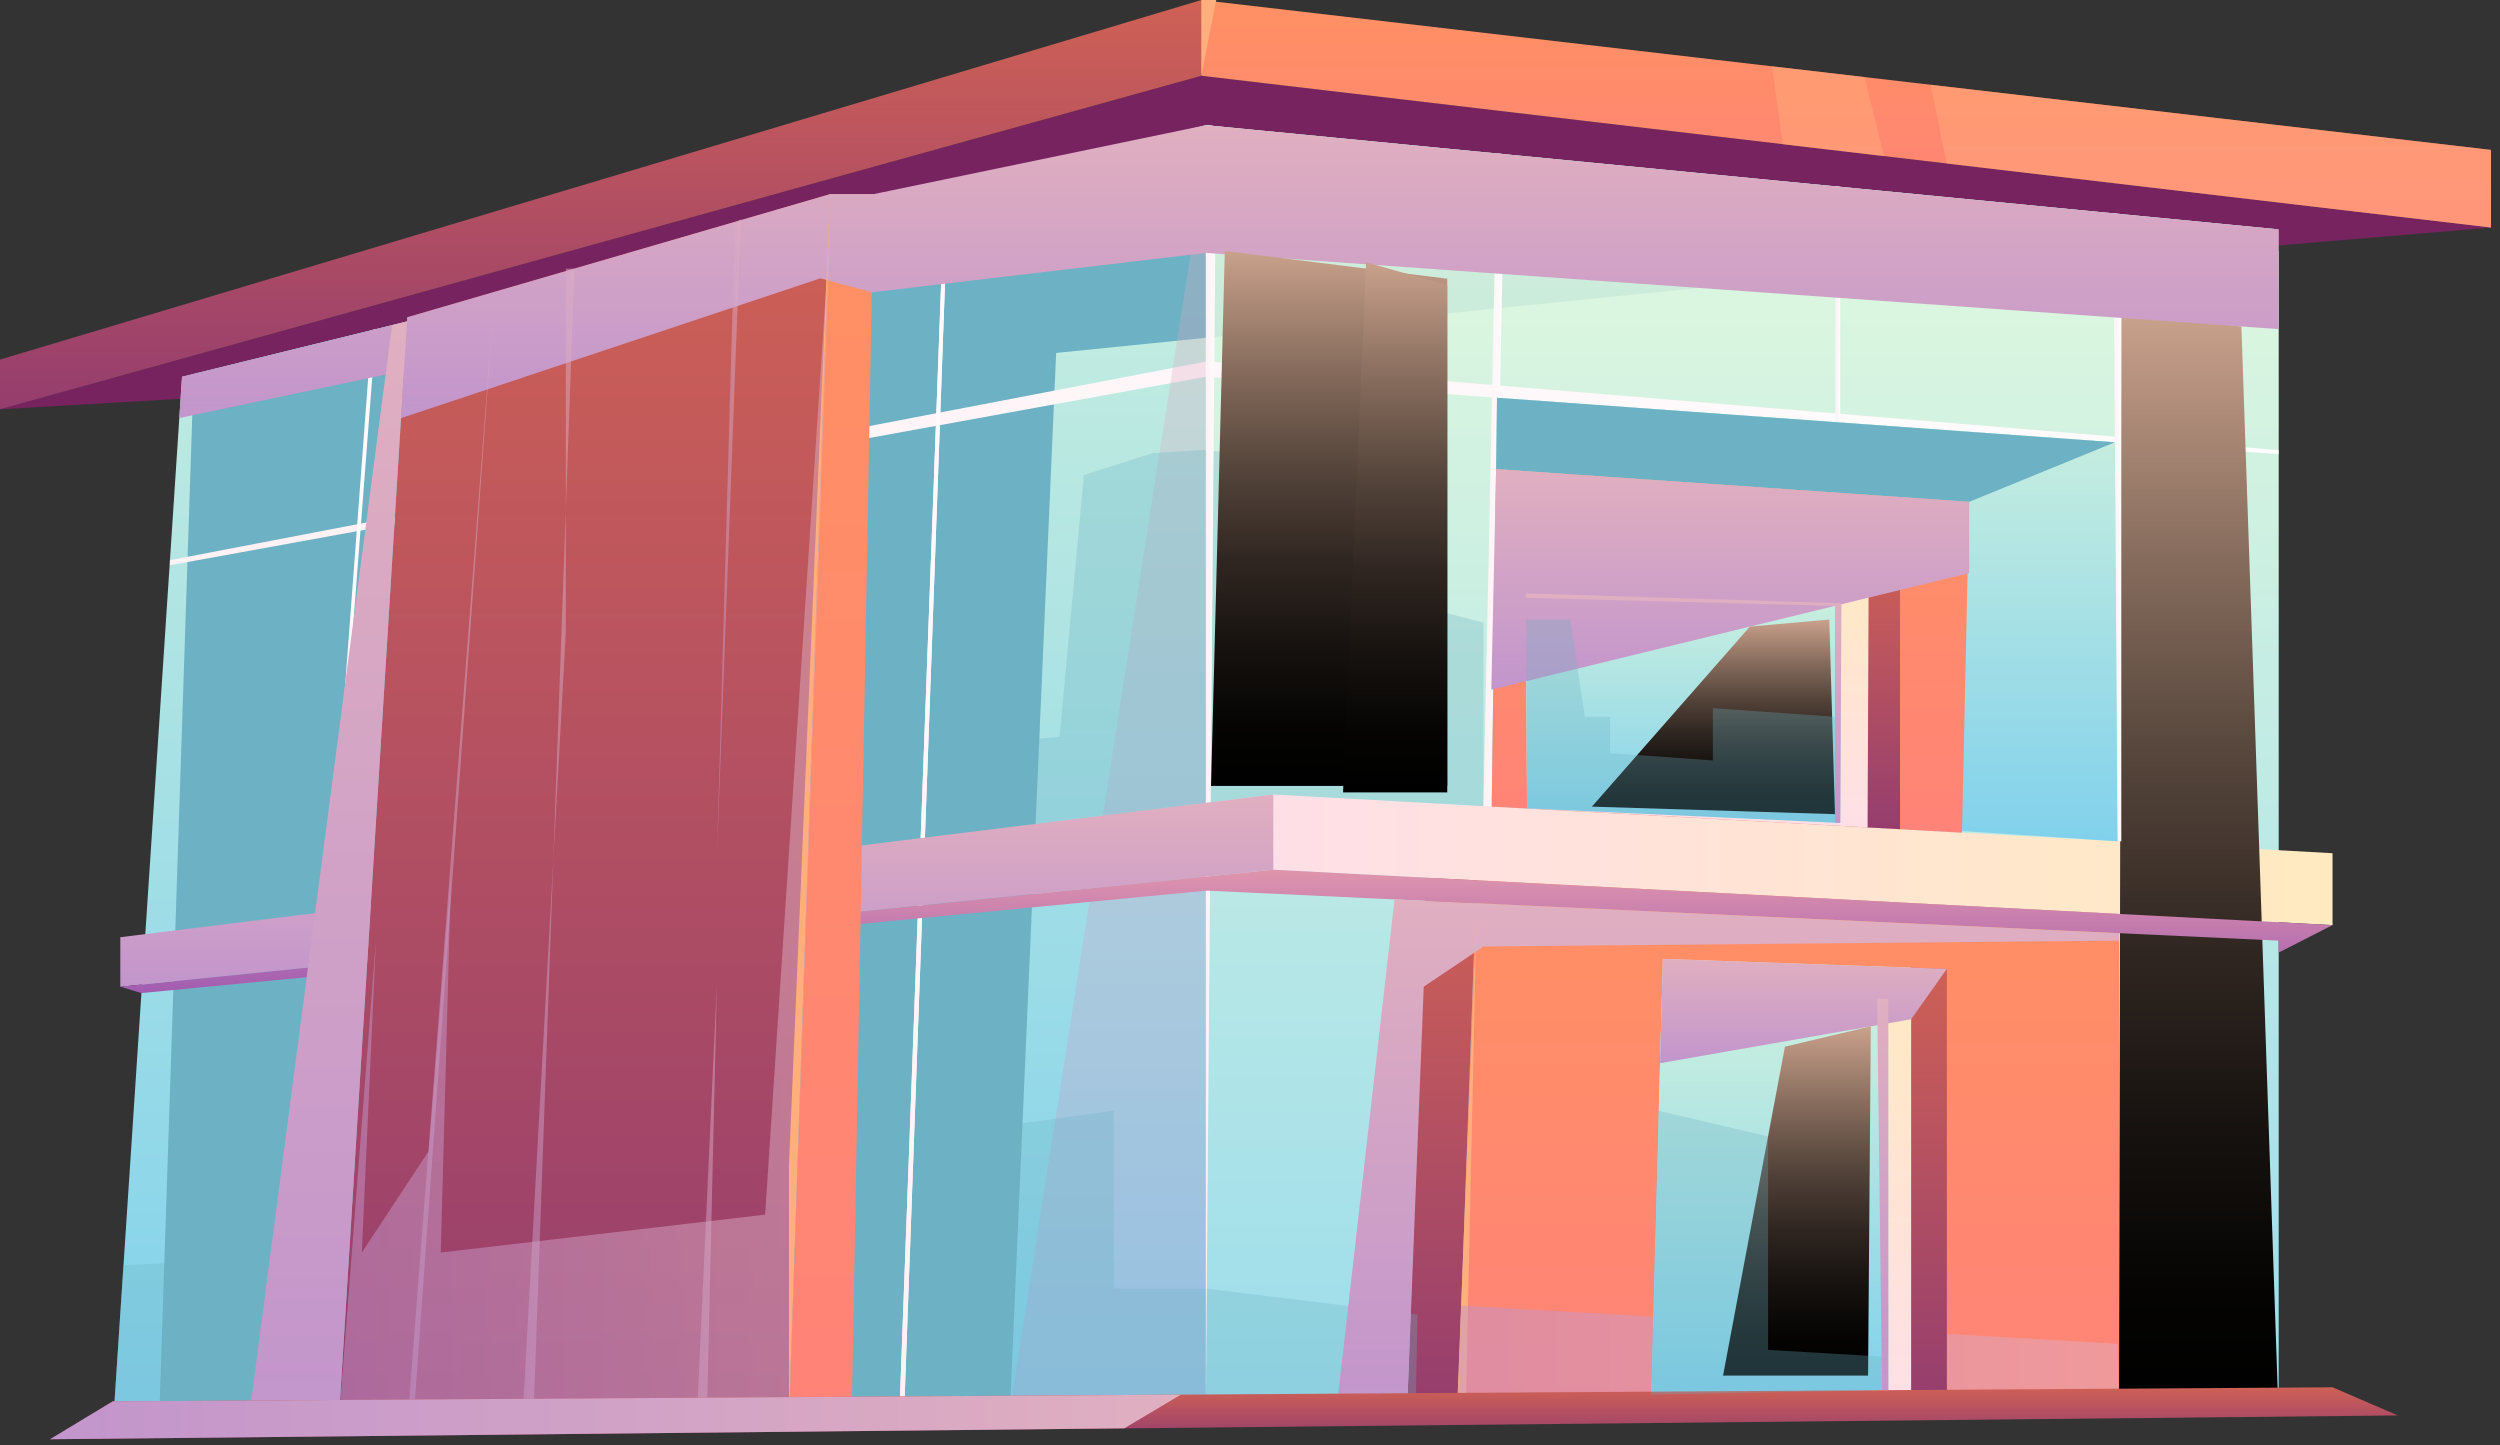 <svg width="256" height="148" viewBox="0 0 256 148" fill="none" xmlns="http://www.w3.org/2000/svg">
<rect x="0" y="0" width="256" height="148" fill="#333333" stroke="none"/>
<g clip-path="url(#clip0_3994_146461)">
<path d="M255.08 23.3L110.43 35.49L0 41.91L123.02 7.76L255.08 23.3Z" fill="#772360"/>
<path d="M233.321 25.71V144.84L11.551 146.16L18.641 38.58L123.481 12.82L233.321 25.71Z" fill="url(#paint0_linear_3994_146461)"/>
<path d="M233.32 23.49L108.15 36.14L103.42 144.39L16.34 144.02L19.83 38.29L123.48 12.82L233.32 23.49Z" fill="#6DB1C4"/>
<path opacity="0.83" d="M123.48 12.82V143.5L233.32 144.84V23.49L123.48 12.82Z" fill="url(#paint1_linear_3994_146461)"/>
<path d="M0 36.82L123.02 0V7.76L0 41.91V36.82Z" fill="url(#paint2_linear_3994_146461)"/>
<path d="M123.02 0L255.08 15.35V23.3L123.02 7.76V0Z" fill="url(#paint3_linear_3994_146461)"/>
<path d="M238.851 87.37V94.73L130.381 89.06V81.35L238.851 87.37Z" fill="url(#paint4_linear_3994_146461)"/>
<path d="M151.2 90.14L149.26 144.14L216.99 143.06V93.59L151.2 90.14Z" fill="url(#paint5_linear_3994_146461)"/>
<path d="M144.09 144.22L146 89.89L151.2 90.14L149.26 144.14L144.09 144.22Z" fill="url(#paint6_linear_3994_146461)"/>
<path d="M233.32 46.1L123.59 37L17.4 57.36V57.88L123.48 38.58L233.32 46.5V46.1Z" fill="url(#paint7_linear_3994_146461)"/>
<path style="mix-blend-mode:multiply" opacity="0.3" d="M103.42 144.39L123.48 15.99V143.5L103.42 144.39Z" fill="url(#paint8_linear_3994_146461)"/>
<g style="mix-blend-mode:multiply" opacity="0.3">
<path d="M18.641 95.19L19.861 79.29L31.281 78.16V80.39L67.811 76.5V72.25L106.421 64.79V75.63L108.501 75.46L110.991 48.65L118.021 46.4L123.481 46.06L137.751 48.04L139.691 60.56L151.911 63.77L151.901 82.55L130.381 81.35L18.641 95.19Z" fill="#6DB1C4"/>
</g>
<path style="mix-blend-mode:screen" d="M229.52 33.43L217.22 32.03L216.99 143.06L233.32 144.84L229.52 33.43Z" fill="url(#paint9_linear_3994_146461)"/>
<g style="mix-blend-mode:multiply" opacity="0.3">
<path d="M11.551 146.16L12.641 129.55L28.171 128.84V132.42L50.331 131.72L53.791 122.13L114.041 113.72V131.95H123.481L145.151 134.6L144.971 144.21L11.551 146.16Z" fill="#6DB1C4"/>
</g>
<path d="M151.9 82.55L153.3 15.72L154.09 15.79L152.75 82.6L151.9 82.55Z" fill="url(#paint10_linear_3994_146461)"/>
<path d="M187.9 83.37L187.97 19.08L188.44 19.13V83.39L187.9 83.37Z" fill="url(#paint11_linear_3994_146461)"/>
<path d="M217.22 86.15V21.93L216.41 21.85L216.83 86.15H217.22Z" fill="url(#paint12_linear_3994_146461)"/>
<path d="M92.57 144.94L97.12 19.29H96.73L92.09 144.94H92.57Z" fill="url(#paint13_linear_3994_146461)"/>
<path d="M92.57 144.95L97.12 19.3H96.73L92.09 144.95H92.57Z" fill="url(#paint14_linear_3994_146461)"/>
<path d="M29.689 145.59L38.069 33.81L38.499 33.7L29.899 145.5L29.689 145.59Z" fill="url(#paint15_linear_3994_146461)"/>
<path d="M123.48 12.82V82.21V143.5L124.54 12.92L123.48 12.82Z" fill="url(#paint16_linear_3994_146461)"/>
<path d="M130.38 81.35L12.32 95.97V101.04L130.38 89.06V81.35Z" fill="url(#paint17_linear_3994_146461)"/>
<path d="M238.85 94.73L233.32 97.55V96.32L123.52 91.2L14.48 101.69L12.32 101.04L130.38 89.06L238.85 94.73Z" fill="url(#paint18_linear_3994_146461)"/>
<path d="M34.65 146.16L41.7 32.49L85 19.88L80.79 145.24L34.65 146.16Z" fill="url(#paint19_linear_3994_146461)"/>
<path d="M84.999 19.88H89.449L87.219 144.75L80.789 145.24L84.999 19.88Z" fill="url(#paint20_linear_3994_146461)"/>
<path d="M216.83 86.15L152.76 81.921L153.29 40.73L216.56 45.291L216.83 86.15Z" fill="url(#paint21_linear_3994_146461)"/>
<path d="M153.2 48.04L201.64 51.39L200.91 85.27L152.75 82.6L153.2 48.04Z" fill="url(#paint22_linear_3994_146461)"/>
<path d="M201.64 51.391L216.56 45.291L153.29 40.73L153.2 48.041L201.64 51.391Z" fill="#6DB1C4"/>
<path style="mix-blend-mode:multiply" d="M216.991 95.56V96.32L151.911 96.92L145.791 101.04L144.091 144.22L136.891 144.02L142.801 92.1L216.991 95.56Z" fill="url(#paint23_linear_3994_146461)"/>
<path style="mix-blend-mode:multiply" d="M233.319 23.49V33.7L123.479 25.9L89.269 29.93L83.999 28.5L41.059 42.82L41.359 37.96L18.359 42.81L18.639 38.58L41.679 32.92L41.699 32.49L84.999 19.88H89.449L123.479 12.82L233.319 23.49Z" fill="url(#paint24_linear_3994_146461)"/>
<path style="mix-blend-mode:multiply" d="M25.4 145.92L40.15 33.3L41.68 32.92L34.65 146.16L25.4 145.92Z" fill="url(#paint25_linear_3994_146461)"/>
<path style="mix-blend-mode:multiply" opacity="0.5" d="M41.699 146.02L50.669 29.56L42.299 146.02H41.699Z" fill="url(#paint26_linear_3994_146461)"/>
<path style="mix-blend-mode:multiply" opacity="0.5" d="M53.49 145.55L57.94 64.79V27.51H58.82L54.6 145.76L53.49 145.55Z" fill="url(#paint27_linear_3994_146461)"/>
<path style="mix-blend-mode:multiply" opacity="0.5" d="M71.35 145.28L73.41 100.77L72.38 145.19L71.35 145.28Z" fill="url(#paint28_linear_3994_146461)"/>
<path style="mix-blend-mode:multiply" opacity="0.5" d="M75.26 22.77L73.41 87.79L75.86 22.46L75.26 22.77Z" fill="url(#paint29_linear_3994_146461)"/>
<path style="mix-blend-mode:multiply" opacity="0.5" d="M38.5 96.2L37.05 128.26L43.91 117.86L46.18 89.65L45.13 128.26L78.35 124.38L85 23.3L80.79 145.24L34.65 146.16L38.5 96.2Z" fill="url(#paint30_linear_3994_146461)"/>
<g style="mix-blend-mode:screen" opacity="0.45">
<path d="M197.68 8.68L199.36 16.75L255.08 23.3V15.35L197.68 8.68Z" fill="#FFAE7C"/>
</g>
<g style="mix-blend-mode:screen" opacity="0.45">
<path d="M181.46 6.79L182.56 14.77L192.93 15.99L190.92 7.89L181.46 6.79Z" fill="#FFAE7C"/>
</g>
<path d="M123.02 0V7.76L124.54 0H123.02Z" fill="#FFAE7C"/>
<path d="M80.789 145.24V119.34L84.999 19.88L80.789 145.24Z" fill="#FFAE7C"/>
<path d="M149.26 142.81L151.2 93.4L150.12 143.18L149.26 142.81Z" fill="#FFAE7C"/>
<path style="mix-blend-mode:multiply" opacity="0.5" d="M149.62 133.69L216.82 137.61L216.99 143.06L149.26 144.14L149.62 133.69Z" fill="url(#paint31_linear_3994_146461)"/>
<path d="M169.06 144.02L170.27 98.19L199.36 99.21V143.27L169.06 144.02Z" fill="url(#paint32_linear_3994_146461)"/>
<path d="M170.27 98.19L195.7 99.08V143.38L169.06 144.02L170.27 98.19Z" fill="url(#paint33_linear_3994_146461)"/>
<path d="M193.36 142.35V102.27H170.16L169.09 142.81L193.36 142.35Z" fill="url(#paint34_linear_3994_146461)"/>
<path style="mix-blend-mode:multiply" d="M199.36 99.21L195.7 104.37L169.99 108.87L170.27 98.19L199.36 99.21Z" fill="url(#paint35_linear_3994_146461)"/>
<path style="mix-blend-mode:screen" d="M125.42 25.7L124.01 80.48H148.2V28.54L125.42 25.7Z" fill="url(#paint36_linear_3994_146461)"/>
<path style="mix-blend-mode:screen" d="M139.889 26.86L137.529 81.14H148.199V29.2L139.889 26.86Z" fill="url(#paint37_linear_3994_146461)"/>
<path style="mix-blend-mode:screen" d="M182.78 107.18L176.44 140.86H191.29L191.57 105.09L182.78 107.18Z" fill="url(#paint38_linear_3994_146461)"/>
<path d="M5.119 147.38L11.549 143.5L238.849 142.06L245.539 144.94L5.119 147.38Z" fill="url(#paint39_linear_3994_146461)"/>
<path style="mix-blend-mode:multiply" d="M120.919 142.81L115.129 146.26L5.119 147.38L11.549 143.5L120.919 142.81Z" fill="url(#paint40_linear_3994_146461)"/>
<path d="M156.37 82.78L156.23 56.54L194.56 58.15V84.91L156.37 82.78Z" fill="url(#paint41_linear_3994_146461)"/>
<path d="M156.23 56.54L156.24 58.15L191.35 59.57L191.24 84.73L194.56 84.91V58.15L156.23 56.54Z" fill="url(#paint42_linear_3994_146461)"/>
<path d="M188.44 84.27L188.56 61.78L156.23 60.76L156.37 82.78L188.44 84.27Z" fill="url(#paint43_linear_3994_146461)"/>
<path style="mix-blend-mode:multiply" d="M201.64 51.39V58.69L152.71 70.62L153.2 48.04L201.64 51.39Z" fill="url(#paint44_linear_3994_146461)"/>
<path style="mix-blend-mode:multiply" d="M193.36 142.35H192.72L192.22 102.27H193.36V142.35Z" fill="url(#paint45_linear_3994_146461)"/>
<path style="mix-blend-mode:multiply" d="M188.44 84.27L188.56 61.78L156.23 60.76V61.22L187.9 62.04V84.24L188.44 84.27Z" fill="url(#paint46_linear_3994_146461)"/>
<path style="mix-blend-mode:screen" d="M179.19 64.16L163.01 82.6L187.9 83.37L187.32 63.44L179.19 64.16Z" fill="url(#paint47_linear_3994_146461)"/>
<g style="mix-blend-mode:multiply" opacity="0.3">
<path d="M169.75 113.72L181.05 116.37V138.23L192.67 138.91L192.72 142.35L169.09 142.81L169.75 113.72Z" fill="#6DB1C4"/>
</g>
<g style="mix-blend-mode:multiply" opacity="0.3">
<path d="M156.27 63.44H160.79L162.29 73.4H164.86V77.12L175.4 77.87V72.52L187.9 73.4V84.24L156.37 82.78L156.27 63.44Z" fill="#6DB1C4"/>
</g>
</g>
<defs>
<linearGradient id="paint0_linear_3994_146461" x1="122.431" y1="146.16" x2="122.431" y2="12.82" gradientUnits="userSpaceOnUse">
<stop stop-color="#81D1EC"/>
<stop offset="1" stop-color="#CCF0DE"/>
</linearGradient>
<linearGradient id="paint1_linear_3994_146461" x1="178.4" y1="144.84" x2="178.4" y2="12.82" gradientUnits="userSpaceOnUse">
<stop stop-color="#A1DFEC"/>
<stop offset="1" stop-color="#EAFCDE"/>
</linearGradient>
<linearGradient id="paint2_linear_3994_146461" x1="61.51" y1="41.91" x2="61.51" y2="0" gradientUnits="userSpaceOnUse">
<stop stop-color="#953D6E"/>
<stop offset="1" stop-color="#CF6155"/>
</linearGradient>
<linearGradient id="paint3_linear_3994_146461" x1="189.05" y1="23.3" x2="189.05" y2="0" gradientUnits="userSpaceOnUse">
<stop stop-color="#FF8378"/>
<stop offset="1" stop-color="#FF9063"/>
</linearGradient>
<linearGradient id="paint4_linear_3994_146461" x1="130.381" y1="88.04" x2="238.851" y2="88.04" gradientUnits="userSpaceOnUse">
<stop stop-color="#FFDFE7"/>
<stop offset="1" stop-color="#FFEAC0"/>
</linearGradient>
<linearGradient id="paint5_linear_3994_146461" x1="183.13" y1="144.14" x2="183.13" y2="90.14" gradientUnits="userSpaceOnUse">
<stop stop-color="#FF8378"/>
<stop offset="1" stop-color="#FF9063"/>
</linearGradient>
<linearGradient id="paint6_linear_3994_146461" x1="147.65" y1="144.22" x2="147.65" y2="89.89" gradientUnits="userSpaceOnUse">
<stop stop-color="#953D6E"/>
<stop offset="1" stop-color="#CF6155"/>
</linearGradient>
<linearGradient id="paint7_linear_3994_146461" x1="17.4" y1="47.44" x2="233.32" y2="47.44" gradientUnits="userSpaceOnUse">
<stop stop-color="#FFF1F4"/>
<stop offset="1" stop-color="#FFFCFE"/>
</linearGradient>
<linearGradient id="paint8_linear_3994_146461" x1="113.45" y1="144.39" x2="113.45" y2="15.99" gradientUnits="userSpaceOnUse">
<stop stop-color="#C295CC"/>
<stop offset="1" stop-color="#E0AFC0"/>
</linearGradient>
<linearGradient id="paint9_linear_3994_146461" x1="225.15" y1="144.84" x2="225.15" y2="32.03" gradientUnits="userSpaceOnUse">
<stop/>
<stop offset="0.11" stop-color="#050403"/>
<stop offset="0.25" stop-color="#15110E"/>
<stop offset="0.42" stop-color="#302621"/>
<stop offset="0.59" stop-color="#54443A"/>
<stop offset="0.77" stop-color="#846A5B"/>
<stop offset="0.96" stop-color="#BD9783"/>
<stop offset="1" stop-color="#CAA28C"/>
</linearGradient>
<linearGradient id="paint10_linear_3994_146461" x1="151.9" y1="49.16" x2="154.09" y2="49.16" gradientUnits="userSpaceOnUse">
<stop stop-color="#FFF1F4"/>
<stop offset="1" stop-color="#FFFCFE"/>
</linearGradient>
<linearGradient id="paint11_linear_3994_146461" x1="187.9" y1="51.24" x2="188.44" y2="51.24" gradientUnits="userSpaceOnUse">
<stop stop-color="#FFF1F4"/>
<stop offset="1" stop-color="#FFFCFE"/>
</linearGradient>
<linearGradient id="paint12_linear_3994_146461" x1="216.41" y1="54" x2="217.22" y2="54" gradientUnits="userSpaceOnUse">
<stop stop-color="#FFF1F4"/>
<stop offset="1" stop-color="#FFFCFE"/>
</linearGradient>
<linearGradient id="paint13_linear_3994_146461" x1="92.09" y1="82.12" x2="97.12" y2="82.12" gradientUnits="userSpaceOnUse">
<stop stop-color="#FFF1F4"/>
<stop offset="1" stop-color="#FFFCFE"/>
</linearGradient>
<linearGradient id="paint14_linear_3994_146461" x1="92.09" y1="82.12" x2="97.12" y2="82.12" gradientUnits="userSpaceOnUse">
<stop stop-color="#FFF1F4"/>
<stop offset="1" stop-color="#FFFCFE"/>
</linearGradient>
<linearGradient id="paint15_linear_3994_146461" x1="29.689" y1="89.65" x2="38.499" y2="89.65" gradientUnits="userSpaceOnUse">
<stop stop-color="#FFF1F4"/>
<stop offset="1" stop-color="#FFFCFE"/>
</linearGradient>
<linearGradient id="paint16_linear_3994_146461" x1="123.48" y1="78.16" x2="124.54" y2="78.16" gradientUnits="userSpaceOnUse">
<stop stop-color="#FFF1F4"/>
<stop offset="1" stop-color="#FFFCFE"/>
</linearGradient>
<linearGradient id="paint17_linear_3994_146461" x1="71.35" y1="101.04" x2="71.35" y2="81.35" gradientUnits="userSpaceOnUse">
<stop stop-color="#C295CC"/>
<stop offset="1" stop-color="#E0AFC0"/>
</linearGradient>
<linearGradient id="paint18_linear_3994_146461" x1="125.59" y1="101.69" x2="125.59" y2="89.06" gradientUnits="userSpaceOnUse">
<stop stop-color="#A15CB1"/>
<stop offset="1" stop-color="#E095AC"/>
</linearGradient>
<linearGradient id="paint19_linear_3994_146461" x1="59.82" y1="146.16" x2="59.82" y2="19.88" gradientUnits="userSpaceOnUse">
<stop stop-color="#953D6E"/>
<stop offset="1" stop-color="#CF6155"/>
</linearGradient>
<linearGradient id="paint20_linear_3994_146461" x1="85.119" y1="145.24" x2="85.119" y2="19.88" gradientUnits="userSpaceOnUse">
<stop stop-color="#FF8378"/>
<stop offset="1" stop-color="#FF9063"/>
</linearGradient>
<linearGradient id="paint21_linear_3994_146461" x1="184.8" y1="86.15" x2="184.8" y2="40.73" gradientUnits="userSpaceOnUse">
<stop stop-color="#81D1EC"/>
<stop offset="1" stop-color="#CCF0DE"/>
</linearGradient>
<linearGradient id="paint22_linear_3994_146461" x1="177.2" y1="85.27" x2="177.2" y2="48.04" gradientUnits="userSpaceOnUse">
<stop stop-color="#FF8378"/>
<stop offset="1" stop-color="#FF9063"/>
</linearGradient>
<linearGradient id="paint23_linear_3994_146461" x1="176.941" y1="144.22" x2="176.941" y2="92.1" gradientUnits="userSpaceOnUse">
<stop stop-color="#C295CC"/>
<stop offset="1" stop-color="#E0AFC0"/>
</linearGradient>
<linearGradient id="paint24_linear_3994_146461" x1="125.839" y1="42.82" x2="125.839" y2="12.82" gradientUnits="userSpaceOnUse">
<stop stop-color="#C295CC"/>
<stop offset="1" stop-color="#E0AFC0"/>
</linearGradient>
<linearGradient id="paint25_linear_3994_146461" x1="33.54" y1="146.16" x2="33.54" y2="32.92" gradientUnits="userSpaceOnUse">
<stop stop-color="#C295CC"/>
<stop offset="1" stop-color="#E0AFC0"/>
</linearGradient>
<linearGradient id="paint26_linear_3994_146461" x1="41.699" y1="87.79" x2="50.669" y2="87.79" gradientUnits="userSpaceOnUse">
<stop stop-color="#C295CC"/>
<stop offset="1" stop-color="#E0AFC0"/>
</linearGradient>
<linearGradient id="paint27_linear_3994_146461" x1="53.49" y1="86.64" x2="58.82" y2="86.64" gradientUnits="userSpaceOnUse">
<stop stop-color="#C295CC"/>
<stop offset="1" stop-color="#E0AFC0"/>
</linearGradient>
<linearGradient id="paint28_linear_3994_146461" x1="71.35" y1="123.03" x2="73.41" y2="123.03" gradientUnits="userSpaceOnUse">
<stop stop-color="#C295CC"/>
<stop offset="1" stop-color="#E0AFC0"/>
</linearGradient>
<linearGradient id="paint29_linear_3994_146461" x1="73.41" y1="55.12" x2="75.86" y2="55.12" gradientUnits="userSpaceOnUse">
<stop stop-color="#C295CC"/>
<stop offset="1" stop-color="#E0AFC0"/>
</linearGradient>
<linearGradient id="paint30_linear_3994_146461" x1="34.65" y1="84.73" x2="85" y2="84.73" gradientUnits="userSpaceOnUse">
<stop stop-color="#C295CC"/>
<stop offset="1" stop-color="#E0AFC0"/>
</linearGradient>
<linearGradient id="paint31_linear_3994_146461" x1="149.26" y1="138.91" x2="216.99" y2="138.91" gradientUnits="userSpaceOnUse">
<stop stop-color="#C295CC"/>
<stop offset="1" stop-color="#E0AFC0"/>
</linearGradient>
<linearGradient id="paint32_linear_3994_146461" x1="184.21" y1="144.02" x2="184.21" y2="98.19" gradientUnits="userSpaceOnUse">
<stop stop-color="#953D6E"/>
<stop offset="1" stop-color="#CF6155"/>
</linearGradient>
<linearGradient id="paint33_linear_3994_146461" x1="182.38" y1="144.02" x2="182.38" y2="98.19" gradientUnits="userSpaceOnUse">
<stop stop-color="#FFDFE7"/>
<stop offset="1" stop-color="#FFEAC0"/>
</linearGradient>
<linearGradient id="paint34_linear_3994_146461" x1="181.23" y1="142.81" x2="181.23" y2="102.27" gradientUnits="userSpaceOnUse">
<stop stop-color="#81D1EC"/>
<stop offset="1" stop-color="#CCF0DE"/>
</linearGradient>
<linearGradient id="paint35_linear_3994_146461" x1="184.67" y1="108.87" x2="184.67" y2="98.19" gradientUnits="userSpaceOnUse">
<stop stop-color="#C295CC"/>
<stop offset="1" stop-color="#E0AFC0"/>
</linearGradient>
<linearGradient id="paint36_linear_3994_146461" x1="136.1" y1="80.48" x2="136.1" y2="25.7" gradientUnits="userSpaceOnUse">
<stop/>
<stop offset="0.11" stop-color="#050403"/>
<stop offset="0.25" stop-color="#15110E"/>
<stop offset="0.42" stop-color="#302621"/>
<stop offset="0.59" stop-color="#54443A"/>
<stop offset="0.77" stop-color="#846A5B"/>
<stop offset="0.96" stop-color="#BD9783"/>
<stop offset="1" stop-color="#CAA28C"/>
</linearGradient>
<linearGradient id="paint37_linear_3994_146461" x1="142.859" y1="81.14" x2="142.859" y2="26.86" gradientUnits="userSpaceOnUse">
<stop/>
<stop offset="0.11" stop-color="#050403"/>
<stop offset="0.25" stop-color="#15110E"/>
<stop offset="0.42" stop-color="#302621"/>
<stop offset="0.59" stop-color="#54443A"/>
<stop offset="0.77" stop-color="#846A5B"/>
<stop offset="0.96" stop-color="#BD9783"/>
<stop offset="1" stop-color="#CAA28C"/>
</linearGradient>
<linearGradient id="paint38_linear_3994_146461" x1="184.01" y1="140.86" x2="184.01" y2="105.09" gradientUnits="userSpaceOnUse">
<stop/>
<stop offset="0.11" stop-color="#050403"/>
<stop offset="0.25" stop-color="#15110E"/>
<stop offset="0.42" stop-color="#302621"/>
<stop offset="0.59" stop-color="#54443A"/>
<stop offset="0.77" stop-color="#846A5B"/>
<stop offset="0.96" stop-color="#BD9783"/>
<stop offset="1" stop-color="#CAA28C"/>
</linearGradient>
<linearGradient id="paint39_linear_3994_146461" x1="125.329" y1="147.38" x2="125.329" y2="142.06" gradientUnits="userSpaceOnUse">
<stop stop-color="#953D6E"/>
<stop offset="1" stop-color="#CF6155"/>
</linearGradient>
<linearGradient id="paint40_linear_3994_146461" x1="5.119" y1="145.09" x2="120.919" y2="145.09" gradientUnits="userSpaceOnUse">
<stop stop-color="#C295CC"/>
<stop offset="1" stop-color="#E0AFC0"/>
</linearGradient>
<linearGradient id="paint41_linear_3994_146461" x1="175.4" y1="84.91" x2="175.4" y2="56.54" gradientUnits="userSpaceOnUse">
<stop stop-color="#FFDFE7"/>
<stop offset="1" stop-color="#FFEAC0"/>
</linearGradient>
<linearGradient id="paint42_linear_3994_146461" x1="175.4" y1="84.91" x2="175.4" y2="56.54" gradientUnits="userSpaceOnUse">
<stop stop-color="#953D6E"/>
<stop offset="1" stop-color="#CF6155"/>
</linearGradient>
<linearGradient id="paint43_linear_3994_146461" x1="172.39" y1="84.27" x2="172.39" y2="60.76" gradientUnits="userSpaceOnUse">
<stop stop-color="#81D1EC"/>
<stop offset="1" stop-color="#CCF0DE"/>
</linearGradient>
<linearGradient id="paint44_linear_3994_146461" x1="177.17" y1="70.62" x2="177.17" y2="48.04" gradientUnits="userSpaceOnUse">
<stop stop-color="#C295CC"/>
<stop offset="1" stop-color="#E0AFC0"/>
</linearGradient>
<linearGradient id="paint45_linear_3994_146461" x1="192.79" y1="142.35" x2="192.79" y2="102.27" gradientUnits="userSpaceOnUse">
<stop stop-color="#C295CC"/>
<stop offset="1" stop-color="#E0AFC0"/>
</linearGradient>
<linearGradient id="paint46_linear_3994_146461" x1="172.39" y1="84.27" x2="172.39" y2="60.76" gradientUnits="userSpaceOnUse">
<stop stop-color="#C295CC"/>
<stop offset="1" stop-color="#E0AFC0"/>
</linearGradient>
<linearGradient id="paint47_linear_3994_146461" x1="175.46" y1="83.37" x2="175.46" y2="63.44" gradientUnits="userSpaceOnUse">
<stop/>
<stop offset="0.11" stop-color="#050403"/>
<stop offset="0.25" stop-color="#15110E"/>
<stop offset="0.42" stop-color="#302621"/>
<stop offset="0.59" stop-color="#54443A"/>
<stop offset="0.77" stop-color="#846A5B"/>
<stop offset="0.96" stop-color="#BD9783"/>
<stop offset="1" stop-color="#CAA28C"/>
</linearGradient>
<clipPath id="clip0_3994_146461">
<rect width="255.08" height="147.38" fill="white"/>
</clipPath>
</defs>
</svg>
